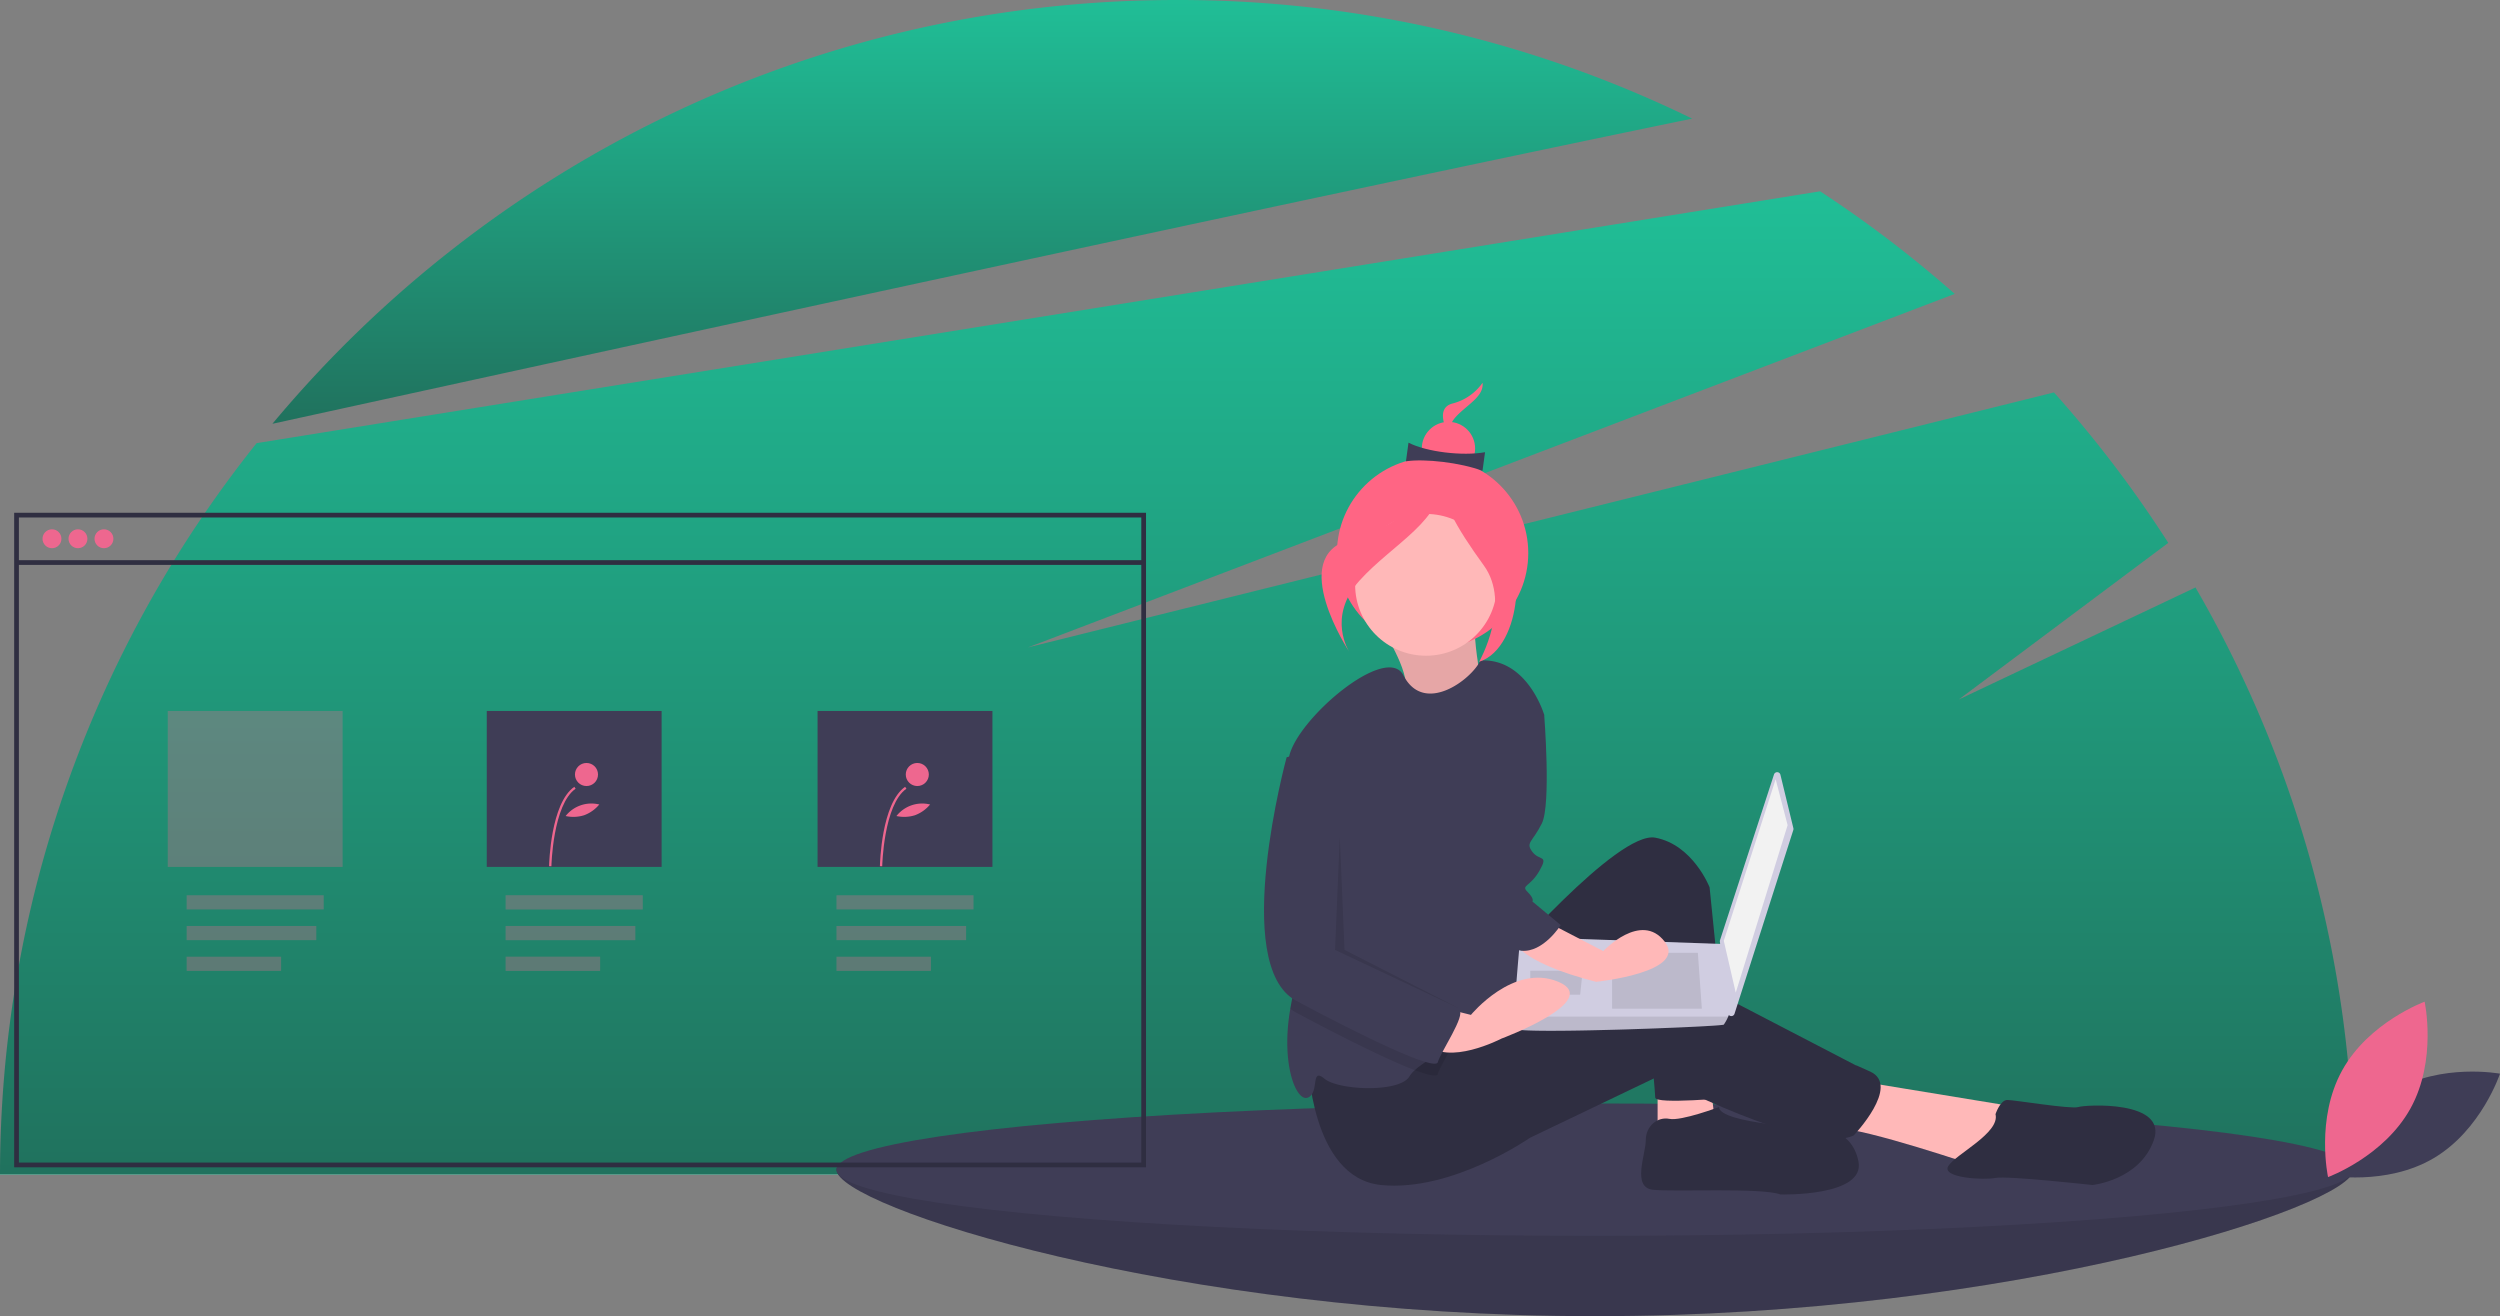 <?xml version="1.0" encoding="utf-8"?>
<svg id="e8c09660-db65-4061-a2dc-920e909a0453" data-name="Layer 1" width="1057.994" height="557" viewBox="0 0 1057.994 557" xmlns="http://www.w3.org/2000/svg">
  <rect x="0" y="0" width="1057.994" height="557" fill="#808080" stroke="none"/>
  <defs>
    <linearGradient gradientUnits="userSpaceOnUse" x1="486.703" y1="171.5" x2="486.703" y2="350.849" id="gradient-0" spreadMethod="repeat">
      <stop offset="0" style="stop-color: rgba(0, 211, 158, 0.75)"/>
      <stop offset="1" style="stop-color: rgba(0, 109, 82, 0.75)"/>
    </linearGradient>
    <linearGradient gradientUnits="userSpaceOnUse" x1="568.997" y1="252.462" x2="568.997" y2="668.5" id="gradient-1" spreadMethod="repeat">
      <stop offset="0" style="stop-color: rgba(0, 211, 158, 0.75)"/>
      <stop offset="1" style="stop-color: rgba(0, 109, 82, 0.75)"/>
    </linearGradient>
  </defs>
  <title>web_development</title>
  <path d="M1000.122,420.112,899.997,467.5l88.615-66.262a500.056,500.056,0,0,0-48.384-63.668L505.997,445.5,898.23,295.876a499.981,499.981,0,0,0-56.958-43.414L179.606,359.039A495.88,495.88,0,0,0,71.003,668.5h995.987A495.613,495.613,0,0,0,1000.122,420.112Z" transform="translate(-71.003 -171.5)" style="fill: url(#gradient-1);"/>
  <path d="M787.12,221.695A495.972,495.972,0,0,0,568.997,171.5c-153.83,0-291.361,69.753-382.71,179.349C342.713,316.574,615.064,257.243,787.12,221.695Z" transform="translate(-71.003 -171.5)" style="fill: url(#gradient-0);"/>
  <path d="M1066.997,666.5c0,15.464-143.717,62-321,62s-321-46.536-321-62,143.717,6,321,6S1066.997,651.036,1066.997,666.5Z" transform="translate(-71.003 -171.5)" fill="#3f3d56"/>
  <path d="M1066.997,666.5c0,15.464-143.717,62-321,62s-321-46.536-321-62,143.717,6,321,6S1066.997,651.036,1066.997,666.5Z" transform="translate(-71.003 -171.5)" opacity="0.1"/>
  <ellipse cx="674.994" cy="495" rx="321" ry="28" fill="#3f3d56"/>
  <path d="M656.644,438.626s12.911,20.477,8.3,26.021,34.593,5.683,34.593,5.683-5.889-29.788-4.156-36.643Z" transform="translate(-71.003 -171.5)" fill="#ffb8b8"/>
  <path d="M656.644,438.626s12.911,20.477,8.3,26.021,34.593,5.683,34.593,5.683-5.889-29.788-4.156-36.643Z" transform="translate(-71.003 -171.5)" opacity="0.1"/>
  <circle cx="606.274" cy="234.063" r="40.484" fill="#ff6584"/>
  <polygon points="701.494 453.5 701.494 477.5 725.494 472.5 723.494 455.5 701.494 453.5" fill="#ffb8b8"/>
  <path d="M857.497,629l67,11-17,25s-47-16-59-16S857.497,629,857.497,629Z" transform="translate(-71.003 -171.5)" fill="#ffb8b8"/>
  <path d="M705.497,581s50-58,66-55,23,21,23,21l9,89s-32,3-32,0-6-67-6-67-47,104-72,35Z" transform="translate(-71.003 -171.5)" fill="#2f2e41"/>
  <path d="M624.497,620s1,50,31,53,63-20,63-20l54-25.87s64,33.87,83,24.87c0,0,20-21,7-27s-1,0-1,0l-77-40s-15-4-41,7-61,16-61,16Z" transform="translate(-71.003 -171.5)" fill="#2f2e41"/>
  <circle cx="603.494" cy="247.5" r="30" fill="#ffb8b8"/>
  <path d="M717.497,503l-2,42s1,55-8,59c-4.55,2.02-13.69,6.08-22.14,10.52-6.34,3.32-12.29,6.84-15.61,9.87a11.194,11.194,0,0,0-2.25,2.61c-4,7-30,6-36,1s-2,6-7,8c-4.84,1.94-11.55-13.92-7.44-37.6.13-.79.28-1.59.44-2.4,4.59-22.95-2.62-77.92-1.51-99.16a37.369,37.369,0,0,1,.51-4.84c3-16,41.28-48.56,48.44-34.69,8.82,17.12,29.08,1.48,32.56-6.31,20-1,27,23,27,23Z" transform="translate(-71.003 -171.5)" fill="#3f3d56"/>
  <path d="M798.497,640s-16,6-21,5-10,3-10,9-6,20,3,21,46-1,54,2c0,0,36,1,33-14s-18-14-18-14S798.497,647,798.497,640Z" transform="translate(-71.003 -171.5)" fill="#2f2e41"/>
  <path d="M915.497,643s2-6,5-6,27,4,30,3,38-3,32,14-26,19-26,19-36-4-41-3-23,0-20-5S917.497,651,915.497,643Z" transform="translate(-71.003 -171.5)" fill="#2f2e41"/>
  <path d="M824.471,499.363l5.486,22.63a1.414,1.414,0,0,1-.027.764l-24.886,77.77a1.413,1.413,0,0,1-2.751-.271l-3.443-30.296a1.414,1.414,0,0,1,.061-.598l22.843-70.104A1.413,1.413,0,0,1,824.471,499.363Z" transform="translate(-71.003 -171.5)" fill="#d0cde1"/>
  <polygon points="751.45 329.775 756.515 349.191 734.565 420.104 729.5 398.155 751.45 329.775" fill="#f2f2f2"/>
  <path d="M711.862,606.8c.844,2.533,87.797-.844,88.641-1.688a18.324,18.324,0,0,0,1.857-3.377c.794-1.688,1.52-3.377,1.52-3.377l-3.377-27.335-86.109-3.056s-2.153,23.165-2.592,33.768A25.331,25.331,0,0,0,711.862,606.8Z" transform="translate(-71.003 -171.5)" fill="#d0cde1"/>
  <polygon points="718.526 403.22 720.214 426.858 682.225 426.858 682.225 403.22 718.526 403.22" opacity="0.1"/>
  <polygon points="669.562 410.818 669.789 410.773 668.718 420.949 647.612 420.949 647.612 410.818 669.562 410.818" opacity="0.1"/>
  <path d="M711.862,606.8c.844,2.533,87.797-.844,88.641-1.688a18.324,18.324,0,0,0,1.857-3.377H711.803A25.331,25.331,0,0,0,711.862,606.8Z" transform="translate(-71.003 -171.5)" opacity="0.1"/>
  <path d="M698.409,333.5a22.13,22.13,0,0,1-12.769,8.778c-8.929,2.391-.073,15.809-.073,15.809s-3.22-4.879,1.425-10.046S699.112,339.34,698.409,333.5Z" transform="translate(-71.003 -171.5)" fill="#ff6584"/>
  <circle cx="612.982" cy="189.806" r="11.283" fill="#ff6584"/>
  <path d="M698.39,370.762c-9.198-3.479-24.513-5.243-32.392-4.037l1.081-7.891c7.575,3.915,22.82,5.755,32.392,4.037Z" transform="translate(-71.003 -171.5)" fill="#3f3d56"/>
  <path d="M680.592,373.587s-11.527,19.174-38.332,26.351-.219,47.458-.219,47.458-9.668-14.647,4.277-30.159S682.702,391.12,680.592,373.587Z" transform="translate(-71.003 -171.5)" fill="#ff6584"/>
  <path d="M681.507,372.422s11.074,26.336,23.231,28.826,11.235,44.103-7.777,50.344c0,0,13.863-24.396,2.013-40.757S679.64,381.54,681.507,372.422Z" transform="translate(-71.003 -171.5)" fill="#ff6584"/>
  <path d="M685.357,614.52c-2.47,4.67-5.37,9.52-5.86,11.48-.33,1.33-3.99.56-9.75-1.61-11.55-4.37-31.57-14.38-50.25-24.39a15.775,15.775,0,0,1-2.44-1.6c.13-.79.28-1.59.44-2.4,4.59-22.95-2.62-77.92-1.51-99.16l8.51-2.84,17,16v68s44,24,47,26C690.027,605.02,687.917,609.67,685.357,614.52Z" transform="translate(-71.003 -171.5)" opacity="0.1"/>
  <path d="M722.497,560l27,14s16-17,26-4-29,17-29,17-34-8-35-19S722.497,560,722.497,560Z" transform="translate(-71.003 -171.5)" fill="#ffb8b8"/>
  <path d="M677.497,597l16,4s18-22,37-14-24,24-24,24-23,12-32,2S677.497,597,677.497,597Z" transform="translate(-71.003 -171.5)" fill="#ffb8b8"/>
  <path d="M712.497,465c1,1,12,9,12,9s3,38-1,46-7,8-4,12,7,1,3,8-8,6-5,9,2,4,2,4l12,10s-7.362,11.726-16.681,10.863S697.497,528,697.497,528Z" transform="translate(-71.003 -171.5)" fill="#3f3d56"/>
  <path d="M624.497,489l-9,3s-24,88,4,103,59,30,60,26,12-20,9-22-47-26-47-26V505Z" transform="translate(-71.003 -171.5)" fill="#3f3d56"/>
  <polygon points="566.994 354 564.994 402 617.994 427 568.994 402 566.994 354" opacity="0.1"/>
  <path d="M1084.097,633.143c-20.155,11.884-28.088,35.774-28.088,35.774s24.745,4.621,44.9-7.263,28.088-35.774,28.088-35.774S1104.252,621.259,1084.097,633.143Z" transform="translate(-71.003 -171.5)" fill="#3f3d56"/>
  <path d="M1091.16,640.511c-11.287,20.496-34.933,29.128-34.933,29.128s-5.347-24.598,5.94-45.094,34.933-29.128,34.933-29.128S1102.446,620.016,1091.16,640.511Z" transform="translate(-71.003 -171.5)" fill="#ee678f"/>
  <circle cx="21.994" cy="228" r="4" fill="#ee678f"/>
  <circle cx="32.994" cy="228" r="4" fill="#ee678f"/>
  <circle cx="43.994" cy="228" r="4" fill="#ee678f"/>
  <rect x="78.994" y="378.873" width="58" height="6" fill="#ee678f" opacity="0.3"/>
  <rect x="78.994" y="391.873" width="54.865" height="6" fill="#ee678f" opacity="0.3"/>
  <rect x="78.994" y="404.873" width="39.973" height="6" fill="#ee678f" opacity="0.3"/>
  <g opacity="0.3">
    <rect x="213.994" y="378.873" width="58" height="6" fill="#ee678f"/>
    <rect x="213.994" y="391.873" width="54.865" height="6" fill="#ee678f"/>
    <rect x="213.994" y="404.873" width="39.973" height="6" fill="#ee678f"/>
    <rect x="213.994" y="378.873" width="58" height="6" fill="#ee678f" opacity="0.3"/>
    <rect x="213.994" y="391.873" width="54.865" height="6" fill="#ee678f" opacity="0.3"/>
    <rect x="213.994" y="404.873" width="39.973" height="6" fill="#ee678f" opacity="0.3"/>
  </g>
  <rect x="353.994" y="378.873" width="58" height="6" fill="#ee678f" opacity="0.3"/>
  <rect x="353.994" y="391.873" width="54.865" height="6" fill="#ee678f" opacity="0.3"/>
  <rect x="353.994" y="404.873" width="39.973" height="6" fill="#ee678f" opacity="0.3"/>
  <rect x="70.994" y="300.873" width="74" height="66" fill="#ee678f" opacity="0.3"/>
  <rect x="205.994" y="300.873" width="74" height="66" fill="#3f3d56"/>
  <rect x="345.994" y="300.873" width="74" height="66" fill="#3f3d56"/>
  <path d="M304.355,538.095l-.976-.019c.021-1.081.631-26.561,10.662-33.604l.561.799C304.976,512.03,304.36,537.835,304.355,538.095Z" transform="translate(-71.003 -171.5)" fill="#ee678f"/>
  <circle cx="248.2" cy="327.768" r="4.881" fill="#ee678f"/>
  <path d="M318.216,516.504a15.198,15.198,0,0,1-7.841.339,13.85,13.85,0,0,1,14.24-4.884A15.198,15.198,0,0,1,318.216,516.504Z" transform="translate(-71.003 -171.5)" fill="#ee678f"/>
  <path d="M444.355,538.095l-.976-.019c.021-1.081.631-26.561,10.662-33.604l.561.799C444.976,512.03,444.36,537.835,444.355,538.095Z" transform="translate(-71.003 -171.5)" fill="#ee678f"/>
  <circle cx="388.2" cy="327.768" r="4.881" fill="#ee678f"/>
  <path d="M458.216,516.504a15.198,15.198,0,0,1-7.841.339,13.85,13.85,0,0,1,14.24-4.884A15.198,15.198,0,0,1,458.216,516.504Z" transform="translate(-71.003 -171.5)" fill="#ee678f"/>
  <path d="M555.997,665.5h-479v-277h479Zm-477-2h475v-273h-475Z" transform="translate(-71.003 -171.5)" fill="#2f2e41"/>
  <rect x="6.994" y="237.065" width="477" height="2" fill="#2f2e41"/>
</svg>